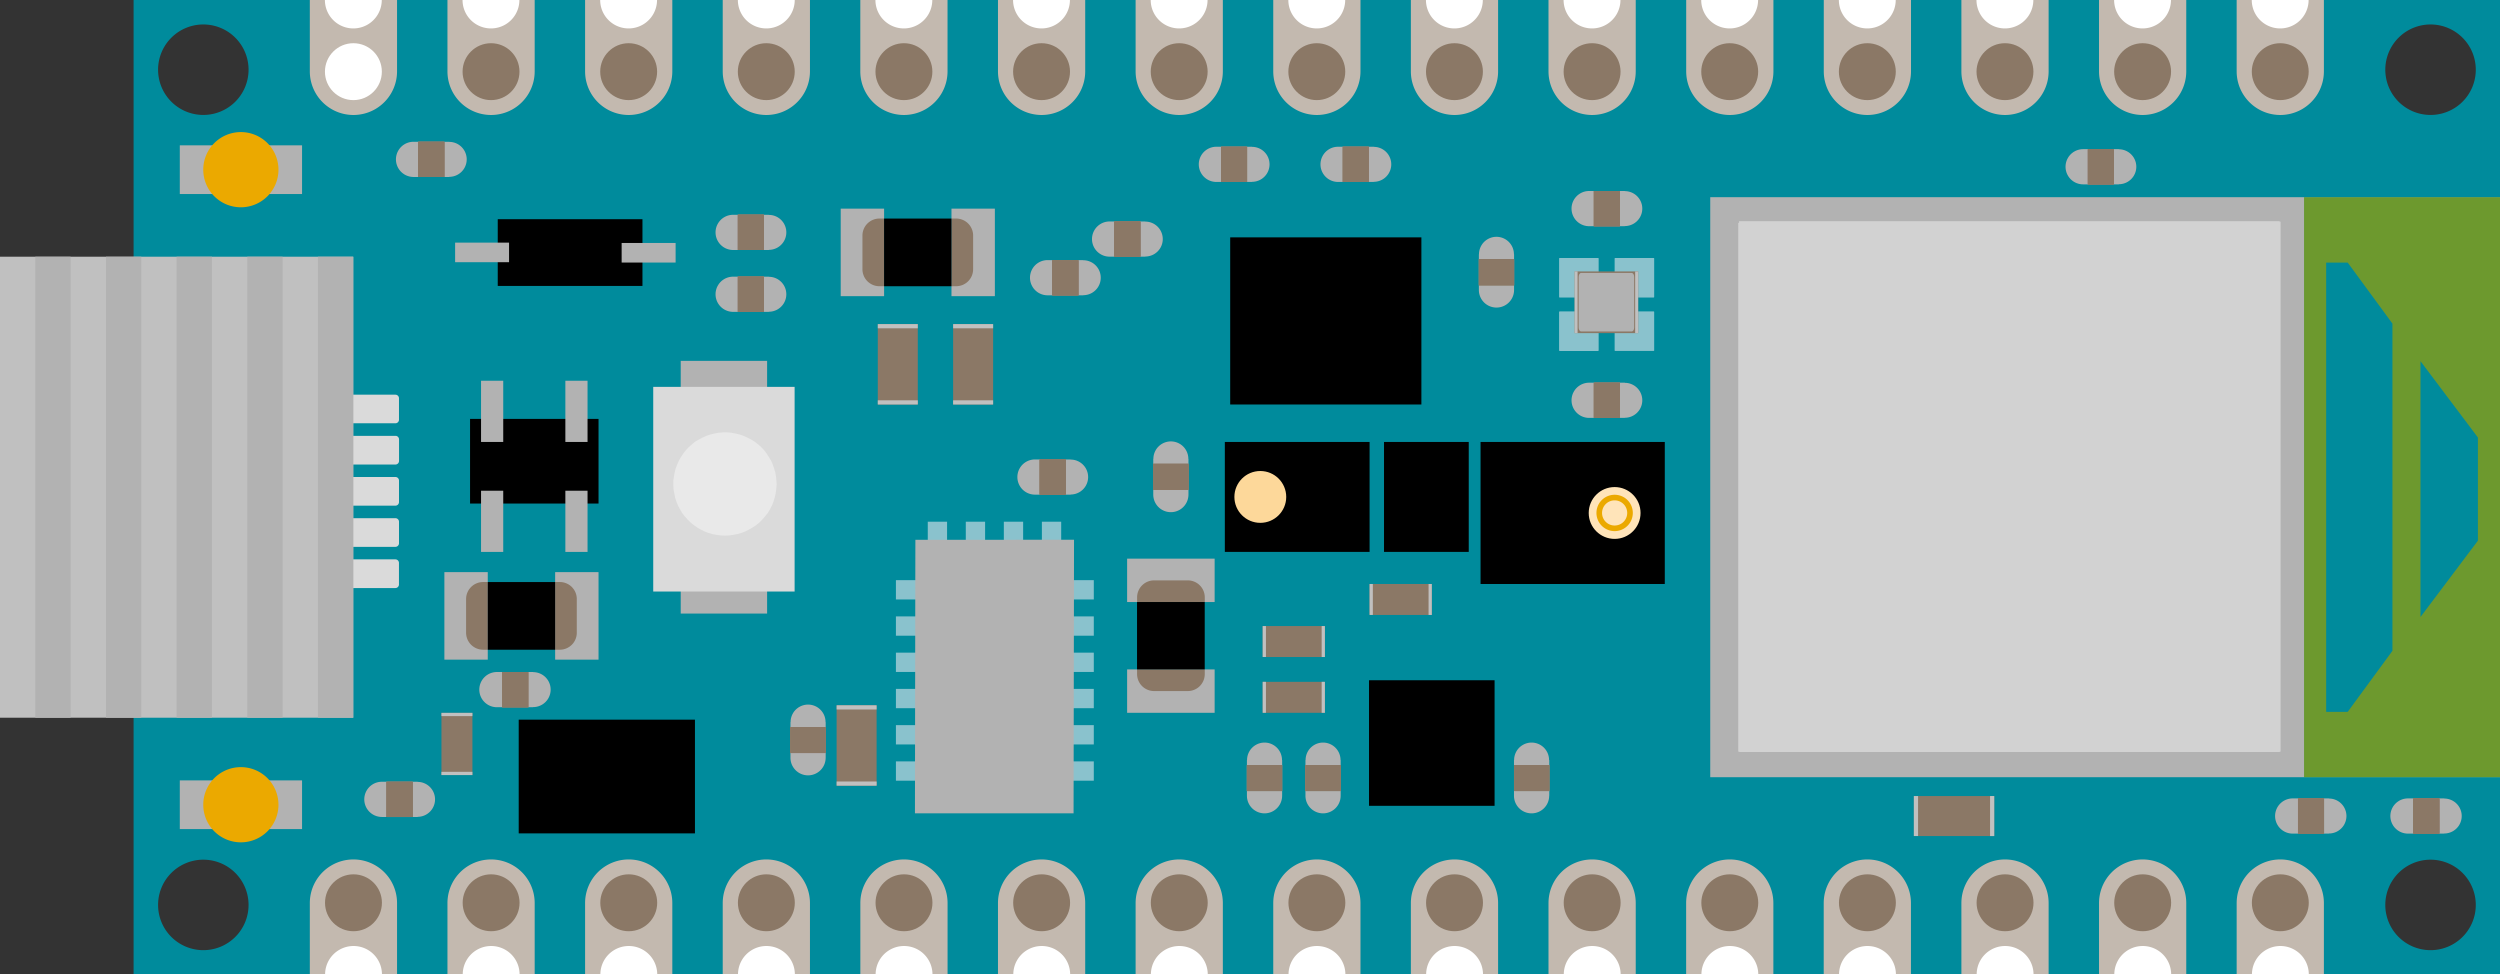 <svg xmlns="http://www.w3.org/2000/svg" id="_2018_Version" data-name="2018 Version" viewBox="0 0 129.254 50.38"><rect x="0" y="0" width="129.254" height="50.38" fill="#333333" stroke="none"/><title>NANO-33-BLE-Sense-with-headers</title><path fill="#008b9c" d="M234.218,411.875v50.378H356.565V411.875ZM237.824,461a2.339,2.339,0,1,1,2.338-2.338A2.339,2.339,0,0,1,237.824,461Zm0-43.182a2.339,2.339,0,1,1,2.338-2.338A2.339,2.339,0,0,1,237.824,417.818ZM352.973,461a2.339,2.339,0,1,1,2.34-2.338A2.337,2.337,0,0,1,352.973,461Zm0-43.182a2.339,2.339,0,1,1,2.34-2.338A2.337,2.337,0,0,1,352.973,417.818Z" transform="translate(-227.311 -411.875)"/><g id="USB"><g><path fill="#dadada" d="M16.3,20.406h4.143a.185.185,0,0,1,.185.185V21.7a.185.185,0,0,1-.185.185H16.3a.185.185,0,0,1-.185-.185V20.59A.184.184,0,0,1,16.3,20.406Z"/><path fill="#dadada" d="M247.759,434.409h-4.144a.185.185,0,0,0-.185.183v1.113a.187.187,0,0,0,.185.187h4.144a.185.185,0,0,0,.183-.187v-1.113A.182.182,0,0,0,247.759,434.409Z" transform="translate(-227.311 -411.875)"/><path fill="#dadada" d="M16.3,24.661h4.144a.185.185,0,0,1,.185.185V25.96a.183.183,0,0,1-.183.183H16.3a.183.183,0,0,1-.183-.183V24.844A.183.183,0,0,1,16.3,24.661Z"/><path fill="#dadada" d="M16.3,26.792h4.146a.183.183,0,0,1,.183.183v1.113a.185.185,0,0,1-.185.185H16.3a.185.185,0,0,1-.185-.185V26.975A.183.183,0,0,1,16.3,26.792Z"/><path fill="#dadada" d="M16.3,28.92h4.142a.185.185,0,0,1,.185.185v1.113a.185.185,0,0,1-.185.185H16.3a.183.183,0,0,1-.183-.183V29.105A.185.185,0,0,1,16.3,28.92Z"/><g><rect width="18.264" height="23.835" y="13.272" fill="silver"/><polygon fill="#b2b2b2" points="16.438 37.107 18.264 37.107 18.264 37.068 18.264 13.337 18.264 13.272 16.438 13.272 16.438 13.337 16.438 13.337 16.438 37.107"/><polygon fill="#b2b2b2" points="12.785 37.107 14.611 37.107 14.611 37.068 14.611 13.337 14.611 13.272 12.785 13.272 12.785 13.337 12.785 13.337 12.785 37.107"/><polygon fill="#b2b2b2" points="9.132 37.107 10.958 37.107 10.958 37.068 10.958 13.337 10.958 13.272 9.132 13.272 9.132 13.337 9.132 13.337 9.132 37.107"/><polygon fill="#b2b2b2" points="5.479 37.107 7.306 37.107 7.306 37.068 7.306 13.337 7.306 13.272 5.479 13.272 5.479 13.337 5.479 13.337 5.479 37.107"/><polygon fill="#b2b2b2" points="1.826 37.107 3.653 37.107 3.653 37.068 3.653 13.337 3.653 13.272 1.826 13.272 1.826 13.337 1.826 13.337 1.826 37.107"/></g></g></g><g><rect width="10.231" height=".998" x="46.32" y="29.995" fill="#8ac2cd"/><g><rect width=".998" height="1.866" x="47.967" y="26.973" fill="#8ac2cd"/><rect width=".998" height="1.866" x="49.933" y="26.973" fill="#8ac2cd"/><rect width=".998" height="1.866" x="51.9" y="26.973" fill="#8ac2cd"/><rect width=".998" height="1.866" x="53.867" y="26.973" fill="#8ac2cd"/></g><rect width="10.231" height=".998" x="46.32" y="31.869" fill="#8ac2cd"/><rect width="10.231" height=".998" x="46.32" y="33.743" fill="#8ac2cd"/><rect width="10.231" height=".998" x="46.32" y="35.617" fill="#8ac2cd"/><rect width="10.231" height=".998" x="46.32" y="37.491" fill="#8ac2cd"/><rect width="10.231" height=".998" x="46.32" y="39.365" fill="#8ac2cd"/><polygon fill="#b2b2b2" points="55.529 27.906 54.557 27.906 54.557 27.906 47.327 27.909 47.324 29.19 47.324 29.19 47.304 42.052 48.275 42.052 48.275 42.052 54.536 42.05 54.536 42.052 55.505 42.049 55.529 27.906"/></g><g id="LED"><g><rect width="6.321" height="2.518" x="236.607" y="452.222" fill="#b2b2b2" transform="translate(252.224 495.087) rotate(180)"/><path fill="#eba900" d="M241.708,453.48a1.944,1.944,0,1,1-1.944-1.943A1.945,1.945,0,0,1,241.708,453.48Z" transform="translate(-227.311 -411.875)"/></g></g><g id="LED-2" data-name="LED"><g><rect width="6.321" height="2.518" x="236.607" y="419.39" fill="#b2b2b2" transform="translate(252.224 429.422) rotate(180)"/><path fill="#eba900" d="M241.708,420.648a1.944,1.944,0,1,1-1.944-1.944A1.944,1.944,0,0,1,241.708,420.648Z" transform="translate(-227.311 -411.875)"/></g></g><g id="Artwork_12" data-name="Artwork 12"><rect width="2.243" height="4.525" x="43.466" y="10.787" fill="#b2b2b2"/><rect width="2.243" height="4.525" x="49.193" y="10.787" fill="#b2b2b2"/><path fill="#8b7866" d="M276.749,426.673a.877.877,0,0,0,.874-.873v-1.75a.878.878,0,0,0-.874-.876h-.244v3.5Z" transform="translate(-227.311 -411.875)"/><path fill="#8b7866" d="M272.776,423.174a.879.879,0,0,0-.875.876v1.75a.877.877,0,0,0,.875.873h.244v-3.5Z" transform="translate(-227.311 -411.875)"/><rect width="3.484" height="3.499" x="45.709" y="11.3"/></g><g id="Artwork_12-2" data-name="Artwork 12"><rect width="2.243" height="4.525" x="22.975" y="29.58" fill="#b2b2b2"/><rect width="2.243" height="4.525" x="28.702" y="29.58" fill="#b2b2b2"/><path fill="#8b7866" d="M256.258,445.466a.877.877,0,0,0,.874-.874v-1.749a.878.878,0,0,0-.874-.876h-.245v3.5Z" transform="translate(-227.311 -411.875)"/><path fill="#8b7866" d="M252.285,441.967a.88.88,0,0,0-.876.876v1.749a.879.879,0,0,0,.876.874h.244v-3.5Z" transform="translate(-227.311 -411.875)"/><rect width="3.484" height="3.499" x="25.218" y="30.093"/></g><g id="Disegno_5" data-name="Disegno 5"><g><g><rect width="6.642" height="4.376" x="24.303" y="21.658" fill="#008b9c"/><rect width="6.642" height="4.376" x="24.303" y="21.658"/></g><rect width="1.147" height="3.164" x="24.871" y="25.371" fill="#b2b2b2"/><rect width="1.147" height="3.164" x="29.23" y="25.371" fill="#b2b2b2"/><rect width="1.147" height="3.165" x="24.871" y="19.685" fill="#b2b2b2"/><rect width="1.147" height="3.165" x="29.23" y="19.685" fill="#b2b2b2"/></g></g><g id="Disegno_8" data-name="Disegno 8"><path fill="#b2b2b2" d="M281.473,427.144h1.845v-.007a.9.9,0,0,0,0-1.807v-.007h-1.845a.91.91,0,1,0,0,1.82Z" transform="translate(-227.311 -411.875)"/><g><rect width="1.346" height="1.821" x="54.406" y="13.45" fill="#8b7866"/><rect width="1.346" height="1.821" x="54.406" y="13.45" fill="#8b7866"/><rect width="1.346" height="1.821" x="54.406" y="13.45" fill="#8b7866"/><rect width="1.346" height="1.821" x="54.406" y="13.45" fill="#8b7866"/></g></g><g id="Disegno_8-2" data-name="Disegno 8"><path fill="#b2b2b2" d="M284.679,425.146h1.846v-.008a.9.9,0,0,0,0-1.806v-.007h-1.846a.91.91,0,0,0,0,1.82Z" transform="translate(-227.311 -411.875)"/><g><rect width="1.346" height="1.821" x="57.612" y="11.452" fill="#8b7866"/><rect width="1.346" height="1.821" x="57.612" y="11.452" fill="#8b7866"/><rect width="1.346" height="1.821" x="57.612" y="11.452" fill="#8b7866"/><rect width="1.346" height="1.821" x="57.612" y="11.452" fill="#8b7866"/></g></g><g id="Disegno_8-3" data-name="Disegno 8"><path fill="#b2b2b2" d="M290.2,421.282h1.845v-.007a.9.9,0,0,0,0-1.807v-.006H290.2a.91.91,0,1,0,0,1.82Z" transform="translate(-227.311 -411.875)"/><g><rect width="1.346" height="1.821" x="63.129" y="7.587" fill="#8b7866"/><rect width="1.346" height="1.821" x="63.129" y="7.587" fill="#8b7866"/><rect width="1.346" height="1.821" x="63.129" y="7.587" fill="#8b7866"/><rect width="1.346" height="1.821" x="63.129" y="7.587" fill="#8b7866"/></g></g><g id="Disegno_8-4" data-name="Disegno 8"><path fill="#b2b2b2" d="M280.821,437.45h1.845v-.008a.9.9,0,0,0,0-1.806v-.007h-1.845a.91.91,0,1,0,0,1.82Z" transform="translate(-227.311 -411.875)"/><g><rect width="1.346" height="1.821" x="53.754" y="23.756" fill="#8b7866"/><rect width="1.346" height="1.821" x="53.754" y="23.756" fill="#8b7866"/><rect width="1.346" height="1.821" x="53.754" y="23.756" fill="#8b7866"/><rect width="1.346" height="1.821" x="53.754" y="23.756" fill="#8b7866"/></g></g><g id="Disegno_8-5" data-name="Disegno 8"><path fill="#b2b2b2" d="M296.492,421.282h1.846v-.007a.9.9,0,0,0,0-1.807v-.006h-1.846a.91.91,0,1,0,0,1.82Z" transform="translate(-227.311 -411.875)"/><g><rect width="1.346" height="1.821" x="69.425" y="7.587" fill="#8b7866"/><rect width="1.346" height="1.821" x="69.425" y="7.587" fill="#8b7866"/><rect width="1.346" height="1.821" x="69.425" y="7.587" fill="#8b7866"/><rect width="1.346" height="1.821" x="69.425" y="7.587" fill="#8b7866"/></g></g><g id="Disegno_8-6" data-name="Disegno 8"><path fill="#b2b2b2" d="M248.692,421.025h1.845v-.007a.9.9,0,0,0,0-1.807v-.006h-1.845a.91.91,0,0,0,0,1.82Z" transform="translate(-227.311 -411.875)"/><g><rect width="1.346" height="1.821" x="21.625" y="7.33" fill="#8b7866"/><rect width="1.346" height="1.821" x="21.625" y="7.33" fill="#8b7866"/><rect width="1.346" height="1.821" x="21.625" y="7.33" fill="#8b7866"/><rect width="1.346" height="1.821" x="21.625" y="7.33" fill="#8b7866"/></g></g><g id="Disegno_8-7" data-name="Disegno 8"><path fill="#b2b2b2" d="M253.032,448.44h1.845v-.007a.9.9,0,0,0,0-1.807v-.006h-1.845a.91.91,0,1,0,0,1.819Z" transform="translate(-227.311 -411.875)"/><g><rect width="1.346" height="1.821" x="25.965" y="34.746" fill="#8b7866"/><rect width="1.346" height="1.821" x="25.965" y="34.746" fill="#8b7866"/><rect width="1.346" height="1.821" x="25.965" y="34.746" fill="#8b7866"/><rect width="1.346" height="1.821" x="25.965" y="34.746" fill="#8b7866"/></g></g><g id="Disegno_8-8" data-name="Disegno 8"><path fill="#b2b2b2" d="M247.053,454.114H248.9v-.007a.9.9,0,0,0,0-1.807v-.007h-1.845a.91.91,0,1,0,0,1.82Z" transform="translate(-227.311 -411.875)"/><g><rect width="1.346" height="1.821" x="19.986" y="40.42" fill="#8b7866"/><rect width="1.346" height="1.821" x="19.986" y="40.42" fill="#8b7866"/><rect width="1.346" height="1.821" x="19.986" y="40.42" fill="#8b7866"/><rect width="1.346" height="1.821" x="19.986" y="40.42" fill="#8b7866"/></g></g><g id="Disegno_8-9" data-name="Disegno 8"><path fill="#b2b2b2" d="M265.216,428h1.846v-.008a.9.9,0,0,0,0-1.806v-.007h-1.846a.91.91,0,0,0,0,1.82Z" transform="translate(-227.311 -411.875)"/><g><rect width="1.346" height="1.821" x="38.149" y="14.301" fill="#8b7866"/><rect width="1.346" height="1.821" x="38.149" y="14.301" fill="#8b7866"/><rect width="1.346" height="1.821" x="38.149" y="14.301" fill="#8b7866"/><rect width="1.346" height="1.821" x="38.149" y="14.301" fill="#8b7866"/></g></g><g id="Disegno_8-10" data-name="Disegno 8"><path fill="#b2b2b2" d="M265.216,424.8h1.846v-.007a.9.9,0,0,0,0-1.807v-.006h-1.846a.91.91,0,0,0,0,1.82Z" transform="translate(-227.311 -411.875)"/><g><rect width="1.346" height="1.821" x="38.149" y="11.1" fill="#8b7866"/><rect width="1.346" height="1.821" x="38.149" y="11.1" fill="#8b7866"/><rect width="1.346" height="1.821" x="38.149" y="11.1" fill="#8b7866"/><rect width="1.346" height="1.821" x="38.149" y="11.1" fill="#8b7866"/></g></g><g id="Disegno_23" data-name="Disegno 23"><g><rect width="2.068" height="4.156" x="45.383" y="16.757" fill="#8b7866"/><rect width="2.067" height=".217" x="45.384" y="16.757" fill="silver"/><rect width="2.069" height=".216" x="45.383" y="20.697" fill="silver"/></g></g><g id="Disegno_23-2" data-name="Disegno 23"><g><rect width="2.068" height="4.156" x="49.278" y="16.757" fill="#8b7866"/><rect width="2.067" height=".217" x="49.279" y="16.757" fill="silver"/><rect width="2.069" height=".216" x="49.277" y="20.697" fill="silver"/></g></g><g id="Disegno_26" data-name="Disegno 26"><g><rect width="7.482" height="3.45" x="25.734" y="11.333" fill="#008b9c"/><rect width="7.482" height="3.45" x="25.734" y="11.333"/></g><rect width="2.789" height="1.012" x="23.53" y="12.544" fill="#b2b2b2"/><rect width="2.79" height="1.012" x="32.14" y="12.562" fill="#b2b2b2"/></g><g id="Artwork_12-3" data-name="Artwork 12"><rect width="4.525" height="2.243" x="58.274" y="34.61" fill="#b2b2b2"/><rect width="4.525" height="2.243" x="58.274" y="28.883" fill="#b2b2b2"/><path fill="#8b7866" d="M289.6,442.756a.877.877,0,0,0-.874-.874h-1.749a.878.878,0,0,0-.876.874V443h3.5Z" transform="translate(-227.311 -411.875)"/><path fill="#8b7866" d="M286.1,446.729a.879.879,0,0,0,.876.875h1.749a.878.878,0,0,0,.874-.875v-.244h-3.5Z" transform="translate(-227.311 -411.875)"/><rect width="3.499" height="3.484" x="58.787" y="31.126"/></g><g id="Disegno_8-11" data-name="Disegno 8"><path fill="#b2b2b2" d="M345.877,454.975h1.845v-.007a.9.9,0,0,0,0-1.807v-.006h-1.845a.91.91,0,1,0,0,1.819Z" transform="translate(-227.311 -411.875)"/><g><rect width="1.346" height="1.821" x="118.81" y="41.281" fill="#8b7866"/><rect width="1.346" height="1.821" x="118.81" y="41.281" fill="#8b7866"/><rect width="1.346" height="1.821" x="118.81" y="41.281" fill="#8b7866"/><rect width="1.346" height="1.821" x="118.81" y="41.281" fill="#8b7866"/></g></g><g id="Disegno_8-12" data-name="Disegno 8"><path fill="#b2b2b2" d="M351.837,454.975h1.845v-.007a.9.9,0,0,0,0-1.807v-.006h-1.845a.91.91,0,1,0,0,1.819Z" transform="translate(-227.311 -411.875)"/><g><rect width="1.346" height="1.821" x="124.77" y="41.281" fill="#8b7866"/><rect width="1.346" height="1.821" x="124.77" y="41.281" fill="#8b7866"/><rect width="1.346" height="1.821" x="124.77" y="41.281" fill="#8b7866"/><rect width="1.346" height="1.821" x="124.77" y="41.281" fill="#8b7866"/></g></g><g id="Disegno_8-13" data-name="Disegno 8"><path fill="#b2b2b2" d="M309.472,433.481h1.845v-.007a.9.9,0,0,0,0-1.806v-.007h-1.845a.91.91,0,1,0,0,1.82Z" transform="translate(-227.311 -411.875)"/><g><rect width="1.346" height="1.821" x="82.405" y="19.786" fill="#8b7866"/><rect width="1.346" height="1.821" x="82.405" y="19.786" fill="#8b7866"/><rect width="1.346" height="1.821" x="82.405" y="19.786" fill="#8b7866"/><rect width="1.346" height="1.821" x="82.405" y="19.786" fill="#8b7866"/></g></g><g id="Disegno_8-14" data-name="Disegno 8"><path fill="#b2b2b2" d="M309.472,423.571h1.845v-.008a.9.9,0,0,0,0-1.806v-.007h-1.845a.91.91,0,0,0,0,1.82Z" transform="translate(-227.311 -411.875)"/><g><rect width="1.346" height="1.821" x="82.405" y="9.876" fill="#8b7866"/><rect width="1.346" height="1.821" x="82.405" y="9.876" fill="#8b7866"/><rect width="1.346" height="1.821" x="82.405" y="9.876" fill="#8b7866"/><rect width="1.346" height="1.821" x="82.405" y="9.876" fill="#8b7866"/></g></g><g id="Disegno_8-15" data-name="Disegno 8"><path fill="#b2b2b2" d="M335.013,421.409h1.845V421.4a.9.9,0,0,0,0-1.807v-.006h-1.845a.91.91,0,1,0,0,1.82Z" transform="translate(-227.311 -411.875)"/><g><rect width="1.346" height="1.821" x="107.946" y="7.714" fill="#8b7866"/><rect width="1.346" height="1.821" x="107.946" y="7.714" fill="#8b7866"/><rect width="1.346" height="1.821" x="107.946" y="7.714" fill="#8b7866"/><rect width="1.346" height="1.821" x="107.946" y="7.714" fill="#8b7866"/></g></g><g id="Disegno_8-16" data-name="Disegno 8"><path fill="#b2b2b2" d="M270,451.052h0v-1.845h-.007a.9.9,0,0,0-1.807,0h-.007v1.845a.91.91,0,1,0,1.82,0Z" transform="translate(-227.311 -411.875)"/><g><rect width="1.821" height="1.346" x="40.866" y="37.587" fill="#8b7866"/><rect width="1.821" height="1.346" x="40.866" y="37.587" fill="#8b7866"/><rect width="1.821" height="1.346" x="40.866" y="37.587" fill="#8b7866"/><rect width="1.821" height="1.346" x="40.866" y="37.587" fill="#8b7866"/></g></g><g id="Disegno_8-17" data-name="Disegno 8"><path fill="#b2b2b2" d="M288.757,437.446h0V435.6h-.007a.9.9,0,0,0-1.807,0h-.007v1.845a.91.91,0,1,0,1.82,0Z" transform="translate(-227.311 -411.875)"/><g><rect width="1.821" height="1.346" x="59.626" y="23.981" fill="#8b7866"/><rect width="1.821" height="1.346" x="59.626" y="23.981" fill="#8b7866"/><rect width="1.821" height="1.346" x="59.626" y="23.981" fill="#8b7866"/><rect width="1.821" height="1.346" x="59.626" y="23.981" fill="#8b7866"/></g></g><g id="Disegno_8-18" data-name="Disegno 8"><path fill="#b2b2b2" d="M305.591,426.867h0v-1.845h-.007a.9.9,0,0,0-1.807,0h-.006v1.845a.91.91,0,0,0,1.82,0Z" transform="translate(-227.311 -411.875)"/><g><rect width="1.821" height="1.346" x="76.46" y="13.402" fill="#8b7866"/><rect width="1.821" height="1.346" x="76.46" y="13.402" fill="#8b7866"/><rect width="1.821" height="1.346" x="76.46" y="13.402" fill="#8b7866"/><rect width="1.821" height="1.346" x="76.46" y="13.402" fill="#8b7866"/></g></g><g id="Disegno_23-3" data-name="Disegno 23"><g><rect width="2.068" height="4.156" x="43.254" y="36.465" fill="#8b7866"/><rect width="2.067" height=".217" x="43.255" y="36.465" fill="silver"/><rect width="2.069" height=".216" x="43.254" y="40.405" fill="silver"/></g></g><g id="Disegno_23-4" data-name="Disegno 23"><g><rect width="4.156" height="2.068" x="98.95" y="41.157" fill="#8b7866"/><rect width=".217" height="2.067" x="98.95" y="41.157" fill="silver"/><rect width=".216" height="2.069" x="102.889" y="41.157" fill="silver"/></g></g><g id="Disegno_23-5" data-name="Disegno 23"><g><rect width="1.601" height="3.216" x="22.824" y="36.856" fill="#8b7866"/><rect width="1.6" height=".168" x="22.824" y="36.856" fill="silver"/><rect width="1.601" height=".167" x="22.823" y="39.905" fill="silver"/></g></g><g id="Disegno_23-6" data-name="Disegno 23"><g><rect width="3.216" height="1.601" x="65.283" y="35.252" fill="#8b7866"/><rect width=".168" height="1.6" x="65.283" y="35.252" fill="silver"/><rect width=".167" height="1.601" x="68.332" y="35.252" fill="silver"/></g></g><g id="Disegno_23-7" data-name="Disegno 23"><g><rect width="3.216" height="1.601" x="65.283" y="32.368" fill="#8b7866"/><rect width=".168" height="1.6" x="65.283" y="32.368" fill="silver"/><rect width=".167" height="1.601" x="68.332" y="32.368" fill="silver"/></g></g><g id="Disegno_23-8" data-name="Disegno 23"><g><rect width="3.216" height="1.601" x="70.81" y="30.193" fill="#8b7866"/><rect width=".168" height="1.6" x="70.81" y="30.193" fill="silver"/><rect width=".167" height="1.601" x="73.859" y="30.193" fill="silver"/></g></g><g id="Disegno_13" data-name="Disegno 13"><rect width="9.112" height="5.879" x="26.818" y="37.208"/></g><g id="Disegno_13-2" data-name="Disegno 13"><rect width="9.885" height="8.641" x="63.603" y="12.272"/></g><g><g><polyline fill="#e9e9e9" points="37.482 28.167 37.226 28.157 37.226 28.157 36.97 28.126 36.97 28.126 36.722 28.073 36.722 28.073 36.476 28.003 36.476 28.003 36.236 27.907 36.236 27.907 36.001 27.8 36.001 27.8 35.779 27.669 35.779 27.669 35.572 27.519 35.572 27.519 35.374 27.358 35.374 27.358 35.193 27.177 35.193 27.177 35.023 26.981 35.023 26.981 34.868 26.778 34.868 26.778 34.736 26.561 34.736 26.561 34.618 26.331 34.618 26.331 34.525 26.093 34.525 26.093 34.449 25.849 34.449 25.849 34.392 25.597 34.392 25.597 34.353 25.343 34.353 25.343 34.337 25.087 34.337 25.087 34.341 24.831 34.341 24.831 34.368 24.577 34.368 24.577 34.419 24.321 34.419 24.321 34.482 24.077 34.482 24.077 34.572 23.835 34.572 23.835 34.679 23.602 34.679 23.602 34.8 23.38 34.8 23.38 34.945 23.167 34.945 23.167 35.103 22.962 35.103 22.962 35.279 22.778 35.279 22.778 35.468 22.606 35.468 22.606 35.673 22.446 35.673 22.446 35.89 22.31 35.89 22.31 36.12 22.192 36.12 22.192 36.353 22.087 36.353 22.087 36.593 22.005 36.593 22.005 36.843 21.942 36.843 21.942 37.099 21.899 37.099 21.899 37.355 21.88 37.355 21.88 37.611 21.88 37.611 21.88 37.865 21.899 37.865 21.899 38.12 21.942 38.12 21.942 38.368 22.005 38.368 22.005 38.611 22.087 38.611 22.087 38.845 22.192 38.845 22.192 39.072 22.31 39.072 22.31 39.29 22.446 39.29 22.446 39.493 22.606 39.493 22.606 39.685 22.778 39.685 22.778 39.861 22.962 39.861 22.962 40.019 23.167 40.019 23.167 40.163 23.38 40.163 23.38 40.286 23.602 40.286 23.602 40.392 23.835 40.392 23.835 40.482 24.077 40.482 24.077 40.546 24.321 40.546 24.321 40.593 24.577 40.593 24.577 40.62 24.831 40.62 24.831 40.626 25.087 40.626 25.087 40.611 25.343 40.611 25.343 40.574 25.597 40.574 25.597 40.513 25.849 40.513 25.849 40.441 26.093 40.441 26.093 40.343 26.331 40.343 26.331 40.226 26.561 40.226 26.561 40.093 26.778 40.093 26.778 39.939 26.981 39.939 26.981 39.769 27.177 39.769 27.177 39.589 27.358 39.589 27.358 39.39 27.519 39.39 27.519 39.185 27.669 39.185 27.669 38.962 27.8 38.962 27.8 38.728 27.907 38.728 27.907 38.488 28.003 38.488 28.003 38.242 28.073 38.242 28.073 37.993 28.126 37.993 28.126 37.736 28.157 37.736 28.157 37.482 28.167 37.482 28.167"/><polygon fill="none" points="37.703 27.684 37.913 27.654 38.123 27.614 38.333 27.554 38.543 27.474 38.733 27.374 38.923 27.264 39.103 27.144 39.273 27.004 39.423 26.854 39.563 26.684 39.703 26.514 39.813 26.324 39.913 26.134 39.993 25.934 40.053 25.724 40.103 25.514 40.133 25.294 40.153 25.074 40.143 24.864 40.123 24.644 40.083 24.424 40.023 24.224 39.953 24.014 39.863 23.814 39.753 23.634 39.633 23.444 39.503 23.274 39.353 23.114 39.193 22.974 39.013 22.834 38.833 22.724 38.633 22.624 38.443 22.534 38.233 22.464 38.023 22.414 37.803 22.374 37.593 22.354 37.373 22.354 37.153 22.374 36.943 22.414 36.733 22.464 36.523 22.534 36.323 22.624 36.133 22.724 35.943 22.834 35.773 22.974 35.613 23.114 35.463 23.274 35.333 23.444 35.203 23.634 35.103 23.814 35.013 24.014 34.933 24.224 34.883 24.424 34.843 24.644 34.813 24.864 34.813 25.074 34.823 25.294 34.863 25.514 34.903 25.724 34.973 25.934 35.053 26.134 35.153 26.324 35.263 26.514 35.393 26.684 35.543 26.854 35.693 27.004 35.863 27.144 36.033 27.264 36.223 27.374 36.423 27.474 36.623 27.554 36.833 27.614 37.043 27.654 37.263 27.684 37.483 27.694 37.703 27.684"/></g><rect width="4.467" height="1.711" x="35.194" y="30.011" fill="#b2b2b2"/><rect width="4.467" height="1.713" x="35.194" y="18.657" fill="#b2b2b2"/><path fill="#dadada" d="M261.084,431.878v10.58h7.31v-10.58Zm6.22,5.93-.08.2-.1.19-.11.19-.28.34-.15.15-.17.14-.18.12-.19.11-.19.1-.21.08-.21.06-.21.04-.21.03-.22.01-.22-.01-.22-.03-.21-.04-.21-.06-.2-.08-.2-.1-.19-.11-.17-.12-.17-.14-.15-.15-.15-.17-.13-.17-.11-.19-.1-.19-.08-.2-.07-.21-.04-.21-.04-.22-.01-.22v-.21l.03-.22.04-.22.05-.2.08-.21.09-.2.1-.18.13-.19.13-.17.15-.16.16-.14.17-.14.19-.11.19-.1.2-.09.21-.07.21-.05.21-.04.22-.02h.22l.21.02.22.04.21.05.21.07.19.09.2.1.18.11.18.14.16.14.15.16.13.17.12.19.11.18.09.2.07.21.06.2.04.22.02.22.01.21-.02.22-.03.22-.05.21Z" transform="translate(-227.311 -411.875)"/></g><g id="Disegno_8-19" data-name="Disegno 8"><path fill="#b2b2b2" d="M296.626,453.017h0v-1.846h-.007a.9.9,0,0,0-1.807,0h-.007v1.846a.91.91,0,1,0,1.82,0Z" transform="translate(-227.311 -411.875)"/><g><rect width="1.821" height="1.346" x="67.495" y="39.552" fill="#8b7866"/><rect width="1.821" height="1.346" x="67.495" y="39.552" fill="#8b7866"/><rect width="1.821" height="1.346" x="67.495" y="39.552" fill="#8b7866"/><rect width="1.821" height="1.346" x="67.495" y="39.552" fill="#8b7866"/></g></g><g id="Disegno_8-20" data-name="Disegno 8"><path fill="#b2b2b2" d="M307.411,453.017h0v-1.846H307.4a.9.9,0,0,0-1.807,0h-.007v1.846a.91.91,0,1,0,1.82,0Z" transform="translate(-227.311 -411.875)"/><g><rect width="1.821" height="1.346" x="78.28" y="39.552" fill="#8b7866"/><rect width="1.821" height="1.346" x="78.28" y="39.552" fill="#8b7866"/><rect width="1.821" height="1.346" x="78.28" y="39.552" fill="#8b7866"/><rect width="1.821" height="1.346" x="78.28" y="39.552" fill="#8b7866"/></g></g><g id="Disegno_8-21" data-name="Disegno 8"><path fill="#b2b2b2" d="M293.6,453.017h0v-1.846h-.007a.9.9,0,0,0-1.807,0h-.007v1.846a.91.91,0,1,0,1.82,0Z" transform="translate(-227.311 -411.875)"/><g><rect width="1.821" height="1.346" x="64.466" y="39.552" fill="#8b7866"/><rect width="1.821" height="1.346" x="64.466" y="39.552" fill="#8b7866"/><rect width="1.821" height="1.346" x="64.466" y="39.552" fill="#8b7866"/><rect width="1.821" height="1.346" x="64.466" y="39.552" fill="#8b7866"/></g></g><g><g id="Artwork_24" data-name="Artwork 24"><rect width="30.703" height="29.988" x="88.422" y="10.195" fill="#b2b2b2"/><polygon fill="#d2d2d2" points="117.868 38.879 117.868 38.861 117.91 38.861 117.91 11.445 117.868 11.488 117.868 11.479 117.868 11.435 89.913 11.435 89.913 11.523 89.871 11.523 89.871 38.861 89.93 38.861 89.913 38.879 117.868 38.879"/></g><g><g><rect width="10.129" height="29.988" x="119.125" y="10.196" fill="#4eabba"/><rect width="10.129" height="29.988" x="119.125" y="10.196" fill="#6d992e"/></g><g><polygon fill="#008b9c" points="123.693 33.649 121.38 36.803 120.267 36.803 120.267 13.577 121.38 13.577 123.693 16.731 123.693 33.649"/><polygon fill="#008b9c" points="128.112 27.954 125.144 31.899 125.144 18.674 128.112 22.619 128.112 27.954"/></g></g></g><g><path fill="#8ac2cd" d="M80.638,13.338h1.984a.031.031,0,0,1,.031.031v1.983a.03.03,0,0,1-.03.03H80.638a.03.03,0,0,1-.03-.03V13.368A.03.03,0,0,1,80.638,13.338Z"/><path fill="#8ac2cd" d="M83.509,13.338h1.984a.031.031,0,0,1,.031.031v1.983a.03.03,0,0,1-.03.03H83.509a.03.03,0,0,1-.03-.03V13.368A.03.03,0,0,1,83.509,13.338Z"/><rect width="2.046" height="2.045" x="80.607" y="16.101" fill="#8ac2cd" rx=".03"/><path fill="#8ac2cd" d="M83.509,16.1h1.984a.031.031,0,0,1,.031.031v1.983a.03.03,0,0,1-.03.03H83.509a.03.03,0,0,1-.03-.03V16.131A.03.03,0,0,1,83.509,16.1Z"/><g><rect width="3.288" height="3.191" x="81.41" y="14.033" fill="#8b7866"/><path fill="#b2b2b2" d="M311.8,428.813c0,.11-.058.2-.131.2l-2.609,0c-.071,0-.129-.091-.129-.2v-2.627c0-.106.058-.2.129-.2h2.609c.073,0,.131.091.131.2Z" transform="translate(-227.311 -411.875)"/><rect width=".155" height="3.189" x="84.541" y="14.034" fill="silver"/><rect width=".154" height="3.192" x="81.41" y="14.031" fill="silver"/></g></g><rect width="6.492" height="6.492" x="70.78" y="35.17"/><rect width="5.013" height="5.013" x="52.642" y="16.54" fill="#008b9c"/><rect width="9.525" height="7.343" x="76.547" y="22.85"/><circle cx="83.479" cy="26.522" r="1.34" fill="#ffe4b9"/><path fill="#eba900" d="M310.79,437.455a.94.94,0,1,0,.94.94A.939.939,0,0,0,310.79,437.455Zm0,1.59a.649.649,0,0,1-.65-.65.65.65,0,0,1,1.3,0A.649.649,0,0,1,310.79,439.045Z" transform="translate(-227.311 -411.875)"/><rect width="4.38" height="5.684" x="71.556" y="22.85"/><g><rect width="7.484" height="5.684" x="63.326" y="22.85"/><circle cx="65.16" cy="25.692" r="1.34" fill="#fdd89a"/></g><g><g><path fill="#c3b9af" d="M247.839,411.875v3.69a2.255,2.255,0,0,1-4.51,0v-3.69Z" transform="translate(-227.311 -411.875)"/><circle cx="18.271" cy="3.705" r="1.471" fill="#fff"/><path fill="#fff" d="M247.049,411.875a1.47,1.47,0,0,1-2.94,0Z" transform="translate(-227.311 -411.875)"/></g><g><path fill="#c3b9af" d="M254.955,411.875v3.69a2.255,2.255,0,0,1-4.51,0v-3.69Z" transform="translate(-227.311 -411.875)"/><circle cx="25.387" cy="3.705" r="1.471" fill="#8b7866"/><path fill="#fff" d="M254.165,411.875a1.47,1.47,0,0,1-2.94,0Z" transform="translate(-227.311 -411.875)"/></g><g><path fill="#c3b9af" d="M262.071,411.875v3.69a2.255,2.255,0,0,1-4.51,0v-3.69Z" transform="translate(-227.311 -411.875)"/><circle cx="32.503" cy="3.705" r="1.471" fill="#8b7866"/><path fill="#fff" d="M261.281,411.875a1.47,1.47,0,0,1-2.94,0Z" transform="translate(-227.311 -411.875)"/></g><g><path fill="#c3b9af" d="M269.187,411.875v3.69a2.255,2.255,0,0,1-4.51,0v-3.69Z" transform="translate(-227.311 -411.875)"/><circle cx="39.618" cy="3.705" r="1.471" fill="#8b7866"/><path fill="#fff" d="M268.4,411.875a1.47,1.47,0,1,1-2.94,0Z" transform="translate(-227.311 -411.875)"/></g><g><path fill="#c3b9af" d="M276.3,411.875v3.69a2.255,2.255,0,0,1-4.51,0v-3.69Z" transform="translate(-227.311 -411.875)"/><circle cx="46.734" cy="3.705" r="1.471" fill="#8b7866"/><path fill="#fff" d="M275.512,411.875a1.47,1.47,0,0,1-2.94,0Z" transform="translate(-227.311 -411.875)"/></g><g><path fill="#c3b9af" d="M283.418,411.875v3.69a2.255,2.255,0,0,1-4.51,0v-3.69Z" transform="translate(-227.311 -411.875)"/><circle cx="53.85" cy="3.705" r="1.471" fill="#8b7866"/><path fill="#fff" d="M282.628,411.875a1.47,1.47,0,1,1-2.94,0Z" transform="translate(-227.311 -411.875)"/></g><g><path fill="#c3b9af" d="M290.534,411.875v3.69a2.255,2.255,0,0,1-4.51,0v-3.69Z" transform="translate(-227.311 -411.875)"/><circle cx="60.966" cy="3.705" r="1.471" fill="#8b7866"/><path fill="#fff" d="M289.744,411.875a1.47,1.47,0,0,1-2.94,0Z" transform="translate(-227.311 -411.875)"/></g><g><path fill="#c3b9af" d="M297.65,411.875v3.69a2.255,2.255,0,0,1-4.51,0v-3.69Z" transform="translate(-227.311 -411.875)"/><circle cx="68.081" cy="3.705" r="1.471" fill="#8b7866"/><path fill="#fff" d="M296.86,411.875a1.47,1.47,0,0,1-2.94,0Z" transform="translate(-227.311 -411.875)"/></g><g><path fill="#c3b9af" d="M304.765,411.875v3.69a2.255,2.255,0,0,1-4.51,0v-3.69Z" transform="translate(-227.311 -411.875)"/><circle cx="75.197" cy="3.705" r="1.471" fill="#8b7866"/><path fill="#fff" d="M303.975,411.875a1.47,1.47,0,0,1-2.94,0Z" transform="translate(-227.311 -411.875)"/></g><g><path fill="#c3b9af" d="M311.881,411.875v3.69a2.255,2.255,0,0,1-4.51,0v-3.69Z" transform="translate(-227.311 -411.875)"/><circle cx="82.313" cy="3.705" r="1.471" fill="#8b7866"/><path fill="#fff" d="M311.091,411.875a1.47,1.47,0,0,1-2.94,0Z" transform="translate(-227.311 -411.875)"/></g><g><path fill="#c3b9af" d="M319,411.875v3.69a2.255,2.255,0,0,1-4.51,0v-3.69Z" transform="translate(-227.311 -411.875)"/><circle cx="89.429" cy="3.705" r="1.471" fill="#8b7866"/><path fill="#fff" d="M318.207,411.875a1.47,1.47,0,0,1-2.94,0Z" transform="translate(-227.311 -411.875)"/></g><g><path fill="#c3b9af" d="M326.113,411.875v3.69a2.255,2.255,0,0,1-4.51,0v-3.69Z" transform="translate(-227.311 -411.875)"/><circle cx="96.544" cy="3.705" r="1.471" fill="#8b7866"/><path fill="#fff" d="M325.323,411.875a1.47,1.47,0,0,1-2.94,0Z" transform="translate(-227.311 -411.875)"/></g><g><path fill="#c3b9af" d="M333.228,411.875v3.69a2.255,2.255,0,0,1-4.51,0v-3.69Z" transform="translate(-227.311 -411.875)"/><circle cx="103.66" cy="3.705" r="1.471" fill="#8b7866"/><path fill="#fff" d="M332.438,411.875a1.47,1.47,0,0,1-2.94,0Z" transform="translate(-227.311 -411.875)"/></g><g><path fill="#c3b9af" d="M340.344,411.875v3.69a2.255,2.255,0,0,1-4.51,0v-3.69Z" transform="translate(-227.311 -411.875)"/><circle cx="110.776" cy="3.705" r="1.471" fill="#8b7866"/><path fill="#fff" d="M339.554,411.875a1.47,1.47,0,0,1-2.94,0Z" transform="translate(-227.311 -411.875)"/></g><g><path fill="#c3b9af" d="M347.46,411.875v3.69a2.255,2.255,0,0,1-4.51,0v-3.69Z" transform="translate(-227.311 -411.875)"/><circle cx="117.892" cy="3.705" r="1.471" fill="#8b7866"/><path fill="#fff" d="M346.67,411.875a1.47,1.47,0,0,1-2.94,0Z" transform="translate(-227.311 -411.875)"/></g></g><g><g><path fill="#c3b9af" d="M342.95,462.255v-3.69a2.255,2.255,0,0,1,4.51,0v3.69Z" transform="translate(-227.311 -411.875)"/><circle cx="117.896" cy="46.675" r="1.471" fill="#8b7866"/><path fill="#fff" d="M343.74,462.255a1.47,1.47,0,0,1,2.94,0Z" transform="translate(-227.311 -411.875)"/></g><g><path fill="#c3b9af" d="M335.834,462.255v-3.69a2.255,2.255,0,0,1,4.51,0v3.69Z" transform="translate(-227.311 -411.875)"/><circle cx="110.78" cy="46.675" r="1.471" fill="#8b7866"/><path fill="#fff" d="M336.624,462.255a1.47,1.47,0,0,1,2.94,0Z" transform="translate(-227.311 -411.875)"/></g><g><path fill="#c3b9af" d="M328.718,462.255v-3.69a2.255,2.255,0,0,1,4.51,0v3.69Z" transform="translate(-227.311 -411.875)"/><circle cx="103.664" cy="46.675" r="1.471" fill="#8b7866"/><path fill="#fff" d="M329.508,462.255a1.47,1.47,0,1,1,2.94,0Z" transform="translate(-227.311 -411.875)"/></g><g><path fill="#c3b9af" d="M321.6,462.255v-3.69a2.255,2.255,0,0,1,4.51,0v3.69Z" transform="translate(-227.311 -411.875)"/><circle cx="96.548" cy="46.675" r="1.471" fill="#8b7866"/><path fill="#fff" d="M322.393,462.255a1.47,1.47,0,0,1,2.94,0Z" transform="translate(-227.311 -411.875)"/></g><g><path fill="#c3b9af" d="M314.487,462.255v-3.69a2.255,2.255,0,0,1,4.51,0v3.69Z" transform="translate(-227.311 -411.875)"/><circle cx="89.433" cy="46.675" r="1.471" fill="#8b7866"/><path fill="#fff" d="M315.277,462.255a1.47,1.47,0,1,1,2.94,0Z" transform="translate(-227.311 -411.875)"/></g><g><path fill="#c3b9af" d="M307.371,462.255v-3.69a2.255,2.255,0,0,1,4.51,0v3.69Z" transform="translate(-227.311 -411.875)"/><circle cx="82.317" cy="46.675" r="1.471" fill="#8b7866"/><path fill="#fff" d="M308.161,462.255a1.47,1.47,0,0,1,2.94,0Z" transform="translate(-227.311 -411.875)"/></g><g><path fill="#c3b9af" d="M300.255,462.255v-3.69a2.255,2.255,0,0,1,4.51,0v3.69Z" transform="translate(-227.311 -411.875)"/><circle cx="75.201" cy="46.675" r="1.471" fill="#8b7866"/><path fill="#fff" d="M301.045,462.255a1.47,1.47,0,0,1,2.94,0Z" transform="translate(-227.311 -411.875)"/></g><g><path fill="#c3b9af" d="M293.14,462.255v-3.69a2.255,2.255,0,0,1,4.51,0v3.69Z" transform="translate(-227.311 -411.875)"/><circle cx="68.085" cy="46.675" r="1.471" fill="#8b7866"/><path fill="#fff" d="M293.93,462.255a1.47,1.47,0,0,1,2.94,0Z" transform="translate(-227.311 -411.875)"/></g><g><path fill="#c3b9af" d="M286.024,462.255v-3.69a2.255,2.255,0,0,1,4.51,0v3.69Z" transform="translate(-227.311 -411.875)"/><circle cx="60.97" cy="46.675" r="1.471" fill="#8b7866"/><path fill="#fff" d="M286.814,462.255a1.47,1.47,0,0,1,2.94,0Z" transform="translate(-227.311 -411.875)"/></g><g><path fill="#c3b9af" d="M278.908,462.255v-3.69a2.255,2.255,0,0,1,4.51,0v3.69Z" transform="translate(-227.311 -411.875)"/><circle cx="53.854" cy="46.675" r="1.471" fill="#8b7866"/><path fill="#fff" d="M279.7,462.255a1.47,1.47,0,1,1,2.94,0Z" transform="translate(-227.311 -411.875)"/></g><g><path fill="#c3b9af" d="M271.792,462.255v-3.69a2.255,2.255,0,0,1,4.51,0v3.69Z" transform="translate(-227.311 -411.875)"/><circle cx="46.738" cy="46.675" r="1.471" fill="#8b7866"/><path fill="#fff" d="M272.582,462.255a1.47,1.47,0,1,1,2.94,0Z" transform="translate(-227.311 -411.875)"/></g><g><path fill="#c3b9af" d="M264.677,462.255v-3.69a2.255,2.255,0,0,1,4.51,0v3.69Z" transform="translate(-227.311 -411.875)"/><circle cx="39.622" cy="46.675" r="1.471" fill="#8b7866"/><path fill="#fff" d="M265.467,462.255a1.47,1.47,0,1,1,2.94,0Z" transform="translate(-227.311 -411.875)"/></g><g><path fill="#c3b9af" d="M257.561,462.255v-3.69a2.255,2.255,0,0,1,4.51,0v3.69Z" transform="translate(-227.311 -411.875)"/><circle cx="32.507" cy="46.675" r="1.471" fill="#8b7866"/><path fill="#fff" d="M258.351,462.255a1.47,1.47,0,1,1,2.94,0Z" transform="translate(-227.311 -411.875)"/></g><g><path fill="#c3b9af" d="M250.445,462.255v-3.69a2.255,2.255,0,0,1,4.51,0v3.69Z" transform="translate(-227.311 -411.875)"/><circle cx="25.391" cy="46.675" r="1.471" fill="#8b7866"/><path fill="#fff" d="M251.235,462.255a1.47,1.47,0,0,1,2.94,0Z" transform="translate(-227.311 -411.875)"/></g><g><path fill="#c3b9af" d="M243.329,462.255v-3.69a2.255,2.255,0,0,1,4.51,0v3.69Z" transform="translate(-227.311 -411.875)"/><circle cx="18.275" cy="46.675" r="1.471" fill="#8b7866"/><path fill="#fff" d="M244.119,462.255a1.47,1.47,0,0,1,2.94,0Z" transform="translate(-227.311 -411.875)"/></g></g></svg>
